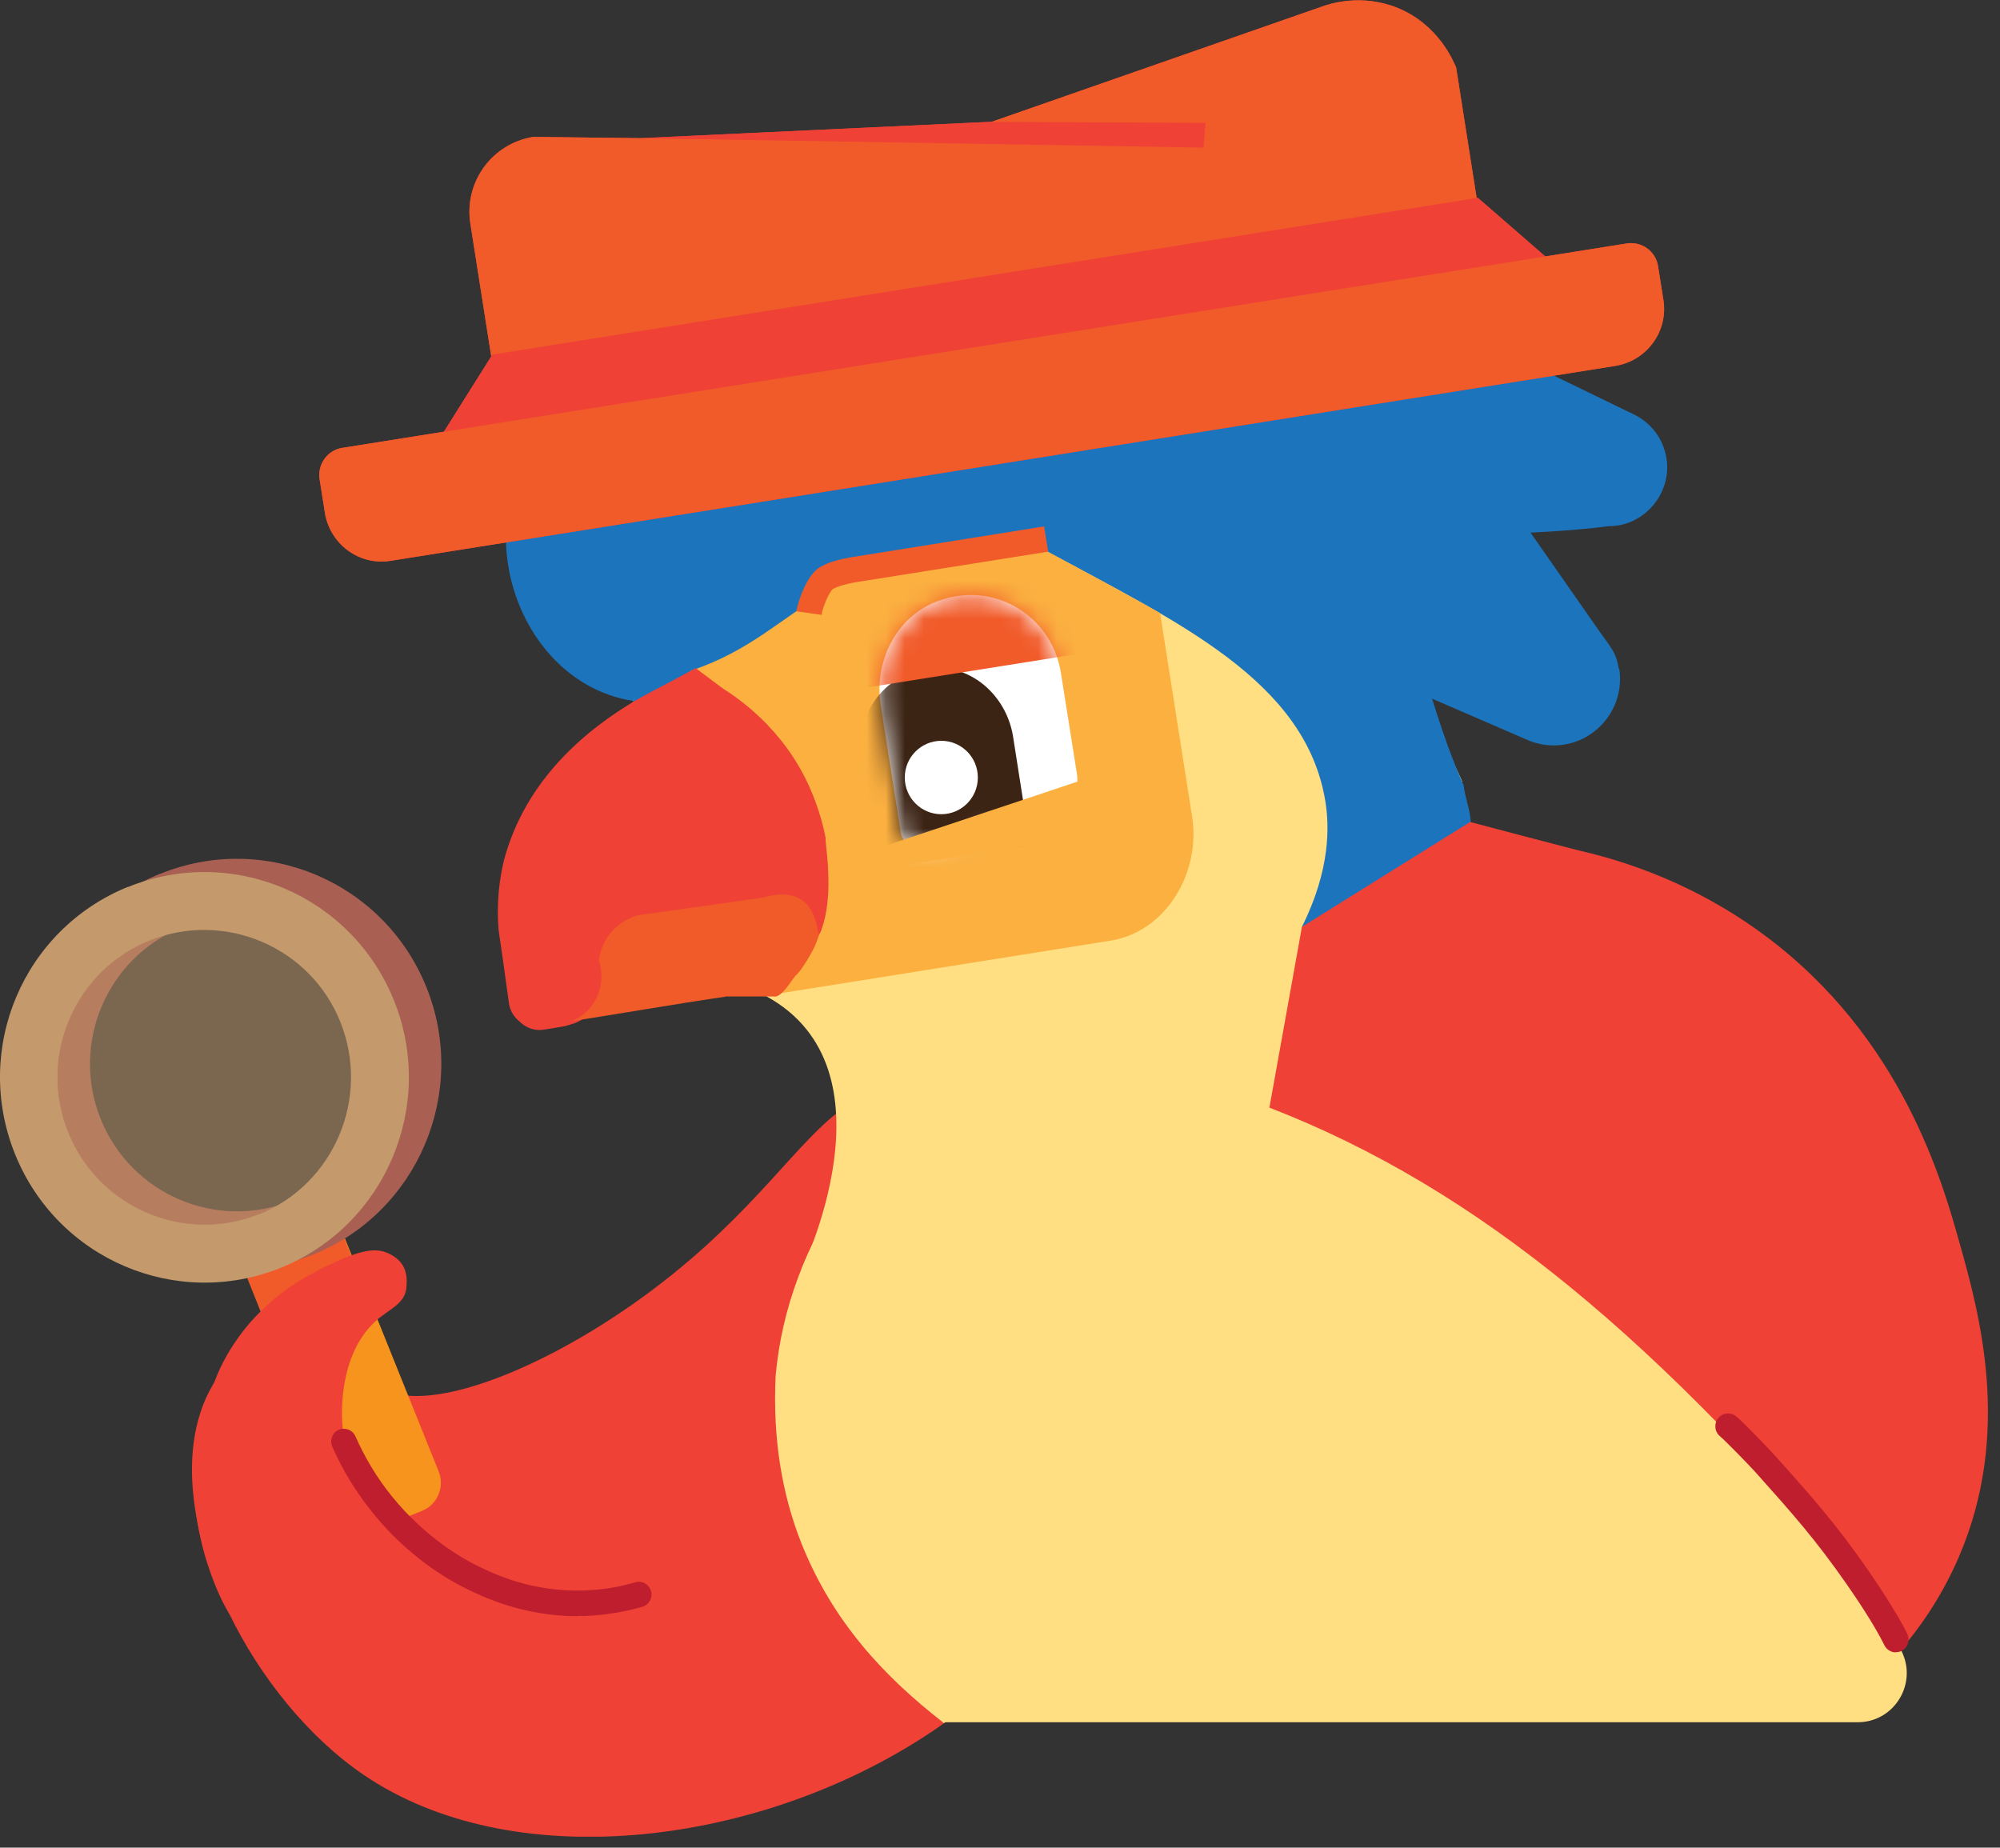 <svg width="105" height="97" viewBox="0 0 105 97" fill="none" xmlns="http://www.w3.org/2000/svg">
<rect x="0" y="0" width="105" height="97" fill="#333333" stroke="none"/>
<g clip-path="url(#clip0_1301_4853)">
<path d="M70.553 12.942C70.913 16.047 73.457 19.138 71.965 21.467C71.992 21.601 70.486 21.935 68.168 22.39C60.267 23.93 42.746 26.807 42.826 27.262C43.439 31.103 41.294 34.743 37.883 36.175C37.483 36.362 37.057 36.496 36.604 36.603C36.391 36.657 36.191 36.697 35.978 36.737C35.045 36.911 34.192 36.925 33.366 36.804C33.34 36.804 33.3 36.804 33.273 36.804C26.091 35.707 23.6 24.358 31.194 21.106L65.516 11.858C67.368 11.229 70.3 10.988 70.58 12.955L70.553 12.942Z" fill="#1C75BC"/>
<path d="M85.008 35.091C85.315 36.992 84.009 38.785 82.117 39.093C81.504 39.186 80.878 39.119 80.332 38.905L80.078 38.798C77.667 37.754 75.255 36.711 72.844 35.667C63.17 31.491 53.497 27.302 43.824 23.127C53.511 21.172 63.197 19.219 72.883 17.265L83.956 33.124C84.675 34.127 84.862 34.315 84.981 35.105L85.008 35.091Z" fill="#1C75BC"/>
<path d="M87.487 24.05C87.793 25.897 86.314 27.637 84.462 27.623C76.907 28.64 53.178 28.038 45.25 27.877L59.493 14.293L65.342 12.366C69.393 13.745 81.677 19.767 85.701 21.721C86.62 22.136 87.313 22.979 87.487 24.05Z" fill="#1C75BC"/>
<path d="M58.161 79.269C56.829 83.725 53.698 87.54 49.634 90.417C49.621 90.43 49.594 90.457 49.568 90.457C49.195 90.738 48.808 90.993 48.408 91.247C39.468 96.975 26.824 98.447 19.083 93.174C16.178 91.193 13.633 88.035 12.008 84.662C11.995 84.649 11.981 84.636 11.981 84.622C11.182 82.949 10.595 81.236 10.302 79.577C9.876 77.181 10.036 74.906 10.969 73.073C11.009 73.006 11.088 72.845 11.222 72.618C11.661 71.881 12.634 70.516 14.086 69.82C14.086 69.82 14.086 69.82 14.1 69.82C14.473 69.633 14.873 69.499 15.312 69.419C15.485 69.392 15.645 69.392 15.792 69.406C16.098 69.432 16.365 69.539 16.498 69.579C17.431 69.861 18.057 70.436 18.537 71.038C19.016 71.641 19.349 72.269 19.722 72.631C20.122 73.019 20.708 73.22 21.428 73.273C24.133 73.501 28.823 71.56 33.259 68.442C39.029 64.387 41.427 60.439 43.892 58.471C44.971 57.615 46.05 57.133 47.436 57.2C47.836 57.213 48.222 57.28 48.595 57.374C50.061 57.749 51.273 58.659 52.299 59.676C52.605 59.984 52.885 60.291 53.152 60.599C56.536 64.481 60.293 72.096 58.161 79.282V79.269Z" fill="#EF4136"/>
<path d="M99.824 86.67C100.69 88.383 99.451 90.417 97.533 90.417H49.62C49.62 90.417 49.58 90.457 49.554 90.457C49.54 90.457 49.514 90.444 49.5 90.417C46.422 88.021 43.718 85.144 42.079 81.035C41.08 78.519 40.56 75.615 40.72 72.243C40.88 70.449 41.28 68.723 41.906 67.05C41.906 67.05 41.932 67.01 41.946 66.956C42.146 66.408 42.385 65.846 42.652 65.31C44.011 62.433 46.036 59.77 48.581 57.361C53.791 52.382 61.159 48.447 69.433 45.784C70.152 45.556 70.872 45.342 71.591 45.128C72.964 44.727 74.349 44.365 75.762 44.044C76.228 43.924 76.694 43.817 77.174 43.723C77.467 43.656 77.76 43.589 78.053 43.536C82.863 53.024 87.673 62.58 92.483 72.149C94.455 76.057 96.44 79.978 98.412 83.886C98.785 84.622 99.158 85.345 99.518 86.081C99.611 86.255 99.691 86.415 99.784 86.589C99.784 86.603 99.784 86.616 99.784 86.63C99.784 86.63 99.784 86.656 99.798 86.67H99.824Z" fill="#FFDF82"/>
<path d="M76.772 41.033L61.45 53.145L41.917 67.037C42.157 66.595 47.206 56.143 40.251 52.315C40.198 52.289 40.132 52.235 40.065 52.208L36.587 36.603L36.321 35.439L36.574 36.603L39.918 52.101L33.203 36.871C33.203 36.871 33.296 36.818 33.336 36.791C33.31 36.791 33.27 36.791 33.243 36.791L40.878 20.209L67.032 19.941L68.165 22.39L76.772 41.033Z" fill="#FFDF82"/>
<path d="M34.028 36.951L33.242 36.804L38.665 20.008C47.845 20.945 59.423 12.741 68.604 13.678C71.668 20.543 73.76 34.368 76.838 41.22C76.971 42.331 77.557 43.107 76.944 44.606C75.985 46.962 79.649 51.592 76.918 51.539C76.891 51.539 73.134 51.954 73.094 51.954C72.587 51.94 68.79 48.835 68.35 48.661C69.869 45.623 69.789 43.335 69.576 42.037C68.524 35.706 61.769 32.642 54.987 28.961L34.002 36.951H34.028Z" fill="#1C75BC"/>
<path d="M40.4 52.222C40.893 52.155 41.266 52.101 41.839 52.008L58.294 49.385C61.225 48.916 63.05 45.811 62.584 42.867C62.025 39.307 61.465 35.747 60.905 32.187C59.879 31.612 58.827 31.023 57.761 30.447C56.828 29.939 55.909 29.444 55.003 28.962C42.572 28.493 42.505 33.124 36.27 35.212L40.387 52.208L40.4 52.222Z" fill="#FBB040"/>
<path d="M55.696 35.319L56.535 40.605C56.748 41.957 55.829 43.215 54.496 43.429L48.261 44.419C47.794 44.486 47.368 44.178 47.288 43.71L46.236 37.005C45.876 34.717 47.062 32.361 49.233 31.558C52.191 30.447 55.229 32.348 55.696 35.319Z" fill="white"/>
<mask id="mask0_1301_4853" style="mask-type:luminance" maskUnits="userSpaceOnUse" x="46" y="31" width="11" height="14">
<path d="M55.696 35.319L56.535 40.605C56.748 41.957 55.829 43.215 54.496 43.429L48.261 44.419C47.794 44.486 47.368 44.178 47.288 43.71L46.236 37.005C45.876 34.717 47.062 32.361 49.233 31.558C52.191 30.447 55.229 32.348 55.696 35.319Z" fill="white"/>
</mask>
<g mask="url(#mask0_1301_4853)">
<path d="M53.617 44.928C53.031 46.427 51.578 47.525 49.78 47.484C48.581 47.458 47.528 46.855 46.809 45.959C47.422 44.808 48.541 43.938 49.926 43.724C51.312 43.51 52.684 43.991 53.617 44.928Z" fill="white"/>
<path d="M49.923 43.723C51.322 43.496 52.681 43.991 53.613 44.928C53.867 44.285 53.96 43.576 53.84 42.84L53.187 38.678C52.881 36.711 51.268 35.091 49.283 35.065C46.725 35.024 44.86 37.313 45.246 39.722L45.899 43.871C46.019 44.66 46.339 45.37 46.818 45.958C47.431 44.807 48.55 43.938 49.936 43.723H49.923Z" fill="#3C2415"/>
<path d="M49.419 42.746C50.478 42.746 51.337 41.884 51.337 40.819C51.337 39.755 50.478 38.892 49.419 38.892C48.359 38.892 47.5 39.755 47.5 40.819C47.5 41.884 48.359 42.746 49.419 42.746Z" fill="white"/>
<path d="M55.613 28.73L43.453 30.664L44.339 36.282L56.499 34.347L55.613 28.73Z" fill="#F15A29"/>
</g>
<path d="M43.132 32.281L41.812 32.093C41.879 31.598 42.359 30.166 43.065 29.765C43.571 29.47 44.144 29.363 44.597 29.27L54.816 27.637L55.03 28.962L44.837 30.581C44.464 30.661 44.051 30.742 43.718 30.929C43.545 31.063 43.185 31.879 43.132 32.267V32.281Z" fill="#F15A29"/>
<path d="M43.345 44.031C43.345 44.031 43.332 44.111 43.345 44.138C43.172 45.45 42.039 46.266 41.813 46.427C41.52 46.627 41.307 46.748 41.16 46.801C41.16 46.801 41.093 46.828 41 46.868C40.52 47.042 35.711 47.765 35.124 47.859L33.566 48.099C33.366 48.153 33.099 48.273 32.806 48.461C32.326 48.769 32.073 49.143 31.993 49.264C31.674 49.746 31.593 50.227 31.554 50.495C31.593 50.575 31.62 50.642 31.634 50.709C31.953 51.887 31.354 53.212 30.235 53.694C30.048 53.761 29.861 53.814 29.675 53.868C29.315 53.935 28.982 53.988 28.649 54.042C28.649 54.042 28.582 54.042 28.556 54.055C27.756 54.189 27.01 53.627 26.877 52.824L26.517 50.522C26.317 49.277 26.291 49.13 26.264 48.916C26.131 47.511 26.264 46.32 26.491 45.369C27.543 41.047 30.767 38.357 33.232 36.858C33.286 36.818 33.326 36.804 33.366 36.777C34.738 35.988 36.057 35.399 36.217 35.305L37.749 36.068C37.749 36.068 37.842 36.122 37.882 36.148C38.908 36.764 41.4 38.517 42.692 41.796C42.732 41.89 42.785 42.024 42.852 42.211C42.999 42.612 43.199 43.228 43.345 44.004V44.031Z" fill="#EF4136"/>
<path d="M76.444 3.52L77.536 10.466L51.662 14.588C50.782 12.206 49.903 9.837 49.023 7.455C55.819 5.086 62.6 2.717 69.395 0.348C69.795 0.201 71.487 -0.361 73.406 0.428C75.525 1.312 76.297 3.199 76.444 3.533V3.52Z" fill="#EF4136"/>
<path d="M54.62 7.508C53.634 9.864 52.648 12.219 51.662 14.575L25.787 18.697L24.695 11.751C24.348 9.569 25.827 7.535 27.999 7.187L54.62 7.508Z" fill="#EF4136"/>
<path d="M81.145 13.477L23.293 22.685C24.146 21.333 24.998 19.968 25.851 18.616C43.092 15.873 60.346 13.129 77.588 10.386C78.773 11.416 79.959 12.447 81.145 13.477Z" fill="#EF4136"/>
<path d="M84.837 19.205L20.509 29.443C18.87 29.711 17.325 28.573 17.058 26.927L16.779 25.161C16.659 24.371 17.192 23.635 17.964 23.514L85.409 12.781C86.196 12.661 86.928 13.196 87.048 13.972L87.328 15.739C87.595 17.385 86.462 18.937 84.823 19.205H84.837Z" fill="#EF4136"/>
<path d="M63.282 6.451L63.188 7.749L33.609 7.254L51.996 6.397L63.282 6.451Z" fill="#EF4136"/>
<path d="M76.444 3.52L77.536 10.466L51.662 14.588C50.782 12.206 49.903 9.837 49.023 7.455C55.819 5.086 62.6 2.717 69.395 0.348C69.795 0.201 71.487 -0.361 73.406 0.428C75.525 1.312 76.297 3.199 76.444 3.533V3.52Z" fill="#F15A29"/>
<path d="M54.62 7.508C53.634 9.864 52.648 12.219 51.662 14.575L25.787 18.697L24.695 11.751C24.348 9.569 25.827 7.535 27.999 7.187L54.62 7.508Z" fill="#F15A29"/>
<path d="M81.145 13.477L23.293 22.685C24.146 21.333 24.998 19.968 25.851 18.616C43.092 15.873 60.346 13.129 77.588 10.386C78.773 11.416 79.959 12.447 81.145 13.477Z" fill="#EF4136"/>
<path d="M84.837 19.205L20.509 29.443C18.87 29.711 17.325 28.573 17.058 26.927L16.779 25.161C16.659 24.371 17.192 23.635 17.964 23.514L85.409 12.781C86.196 12.661 86.928 13.196 87.048 13.972L87.328 15.739C87.595 17.385 86.462 18.937 84.823 19.205H84.837Z" fill="#F15A29"/>
<path d="M63.282 6.451L63.188 7.749L33.609 7.254L51.996 6.397L63.282 6.451Z" fill="#EF4136"/>
<path d="M58.054 43.737L45.836 45.677L46.356 44.446L57.574 40.699L58.054 43.737Z" fill="#FBB040"/>
<path d="M38.08 52.328C35.468 52.703 32.31 53.265 29.552 53.68H29.473C28.113 53.841 26.874 52.877 26.674 51.512C26.475 50.147 27.447 48.836 28.833 48.635L33.443 47.966L35.002 47.752L40.092 47.029C40.278 47.029 40.611 46.962 40.891 46.868C41.024 46.828 41.291 46.734 41.704 46.44C41.93 46.293 43.076 45.49 43.276 44.178C43.276 44.151 43.276 44.111 43.289 44.084C43.556 45.583 43.636 47.644 42.783 49.665C42.69 49.879 42.103 50.95 41.77 51.218C41.504 51.526 41.024 52.409 40.611 52.315H38.08V52.328Z" fill="#F15A29"/>
<path d="M40.147 47.109L35.057 47.832C34.427 47.921 33.907 47.992 33.499 48.046C33.299 48.099 33.019 48.207 32.726 48.394C32.246 48.688 31.98 49.063 31.9 49.184C31.58 49.665 31.487 50.134 31.433 50.415C31.473 50.495 31.5 50.562 31.5 50.642C31.806 51.833 31.18 53.132 30.048 53.6C29.861 53.667 29.675 53.72 29.488 53.761C29.128 53.828 28.795 53.868 28.462 53.921C28.462 53.921 28.396 53.921 28.369 53.921C27.57 54.028 26.823 53.466 26.717 52.65L26.397 50.348C26.224 49.103 26.184 48.956 26.171 48.742C26.064 47.337 26.224 46.146 26.45 45.195C27.583 40.886 30.847 38.263 33.339 36.804C33.392 36.764 33.445 36.751 33.472 36.737C34.858 35.974 36.35 35.171 36.523 35.078L37.882 36.095C37.882 36.095 37.975 36.148 38.015 36.188C39.028 36.831 41.493 38.611 42.732 41.916C42.772 42.01 42.812 42.144 42.879 42.331C43.012 42.733 43.212 43.349 43.345 44.125C43.398 44.874 43.758 47.082 43.118 48.836C42.719 49.906 43.411 46.226 40.147 47.096V47.109Z" fill="#EF4136"/>
<path d="M22.149 79.323L19.991 80.192C19.178 80.527 18.246 80.126 17.926 79.309C16.127 74.853 14.342 70.396 12.543 65.939C14.088 64.855 15.621 63.758 17.166 62.674C19.125 67.532 21.07 72.39 23.029 77.248C23.362 78.064 22.962 79.001 22.149 79.323Z" fill="#F7941D"/>
<path d="M17.215 62.86L12.109 64.92L14.161 70.049L19.267 67.989L17.215 62.86Z" fill="#F15A29"/>
<path d="M8.42 45.865C2.917 48.1 0.265 54.363 2.491 59.89C4.716 65.418 10.964 68.081 16.454 65.859C21.943 63.638 24.608 57.334 22.383 51.82C20.158 46.306 13.909 43.643 8.406 45.878L8.42 45.865ZM15.321 63.035C11.377 64.628 6.887 62.714 5.289 58.753C3.69 54.791 5.608 50.281 9.539 48.688C13.469 47.096 17.986 48.996 19.572 52.958C21.157 56.919 19.265 61.443 15.308 63.049L15.321 63.035Z" fill="#A96053"/>
<path d="M6.716 46.56C1.214 48.795 -1.438 55.059 0.787 60.586C3.012 66.113 9.261 68.776 14.751 66.555C20.24 64.333 22.905 58.03 20.68 52.516C18.455 47.002 12.206 44.339 6.703 46.574L6.716 46.56ZM13.618 63.731C9.674 65.324 5.184 63.41 3.585 59.448C1.987 55.487 3.905 50.977 7.836 49.384C11.766 47.792 16.283 49.692 17.869 53.654C19.454 57.615 17.562 62.139 13.605 63.745L13.618 63.731Z" fill="#C49A6C"/>
<path opacity="0.5" d="M10.738 64.293C14.998 64.293 18.452 60.824 18.452 56.544C18.452 52.265 14.998 48.795 10.738 48.795C6.477 48.795 3.023 52.265 3.023 56.544C3.023 60.824 6.477 64.293 10.738 64.293Z" fill="#C49A6C"/>
<path d="M16.589 66.756C12.165 69.017 11.166 72.845 11.166 72.845C8.928 77.998 11.113 82.963 11.726 84.167C13.111 86.844 15.803 88.463 19.8 91.434L26.435 83.592C20.906 79.992 19.081 78.185 18.388 76.499C18.028 75.629 17.975 74.772 17.975 74.772C17.961 74.572 17.668 71.145 19.787 69.299C20.426 68.736 21.239 68.455 21.332 67.639C21.412 66.916 21.306 66.22 20.373 65.792C19.627 65.457 18.721 65.658 16.602 66.742L16.589 66.756Z" fill="#EF4136"/>
<path d="M30.328 84.85C27.436 84.85 25.331 83.819 24.505 83.418C23.453 82.909 21.401 81.692 19.562 79.416C18.709 78.359 17.99 77.195 17.444 75.95C17.297 75.615 17.444 75.214 17.777 75.067C18.11 74.92 18.509 75.067 18.656 75.401C19.162 76.539 19.802 77.61 20.588 78.573C22.333 80.728 24.305 81.839 25.078 82.213C25.851 82.588 27.889 83.605 30.687 83.498C31.593 83.471 32.486 83.324 33.352 83.07C33.712 82.963 34.072 83.177 34.178 83.525C34.285 83.886 34.072 84.248 33.725 84.355C32.752 84.636 31.74 84.796 30.727 84.837C30.581 84.837 30.448 84.837 30.301 84.837L30.328 84.85Z" fill="#BE1E2D"/>
<path d="M77.17 43.161C74.226 44.994 71.294 46.828 68.35 48.661L66.644 58.15C77.69 62.433 87.123 70.409 98.409 83.886C99.075 84.676 99.368 85.706 99.794 86.616C100.687 85.572 101.886 83.953 102.832 81.758C105.657 75.227 103.911 68.937 102.885 65.283C101.979 62.058 99.861 54.429 92.586 49.063C88.909 46.346 85.231 45.182 82.873 44.646C80.968 44.151 79.062 43.656 77.157 43.148L77.17 43.161Z" fill="#EF4136"/>
<path d="M99.531 86.75C99.291 86.75 99.052 86.617 98.932 86.376C98.372 85.238 97.373 83.779 96.973 83.204C95.347 80.862 94.122 79.483 92.256 77.395L92.123 77.248C91.87 76.967 90.657 75.709 90.284 75.388C90.005 75.147 89.978 74.719 90.218 74.438C90.458 74.157 90.884 74.13 91.164 74.371C91.59 74.732 92.829 76.03 93.122 76.352L93.256 76.499C95.148 78.613 96.4 80.019 98.079 82.441C98.492 83.043 99.531 84.569 100.131 85.773C100.291 86.108 100.157 86.51 99.838 86.67C99.744 86.724 99.638 86.737 99.544 86.737L99.531 86.75Z" fill="#BE1E2D"/>
</g>
<defs>
<clipPath id="clip0_1301_4853">
<rect width="104.379" height="96.426" fill="white"/>
</clipPath>
</defs>
</svg>
